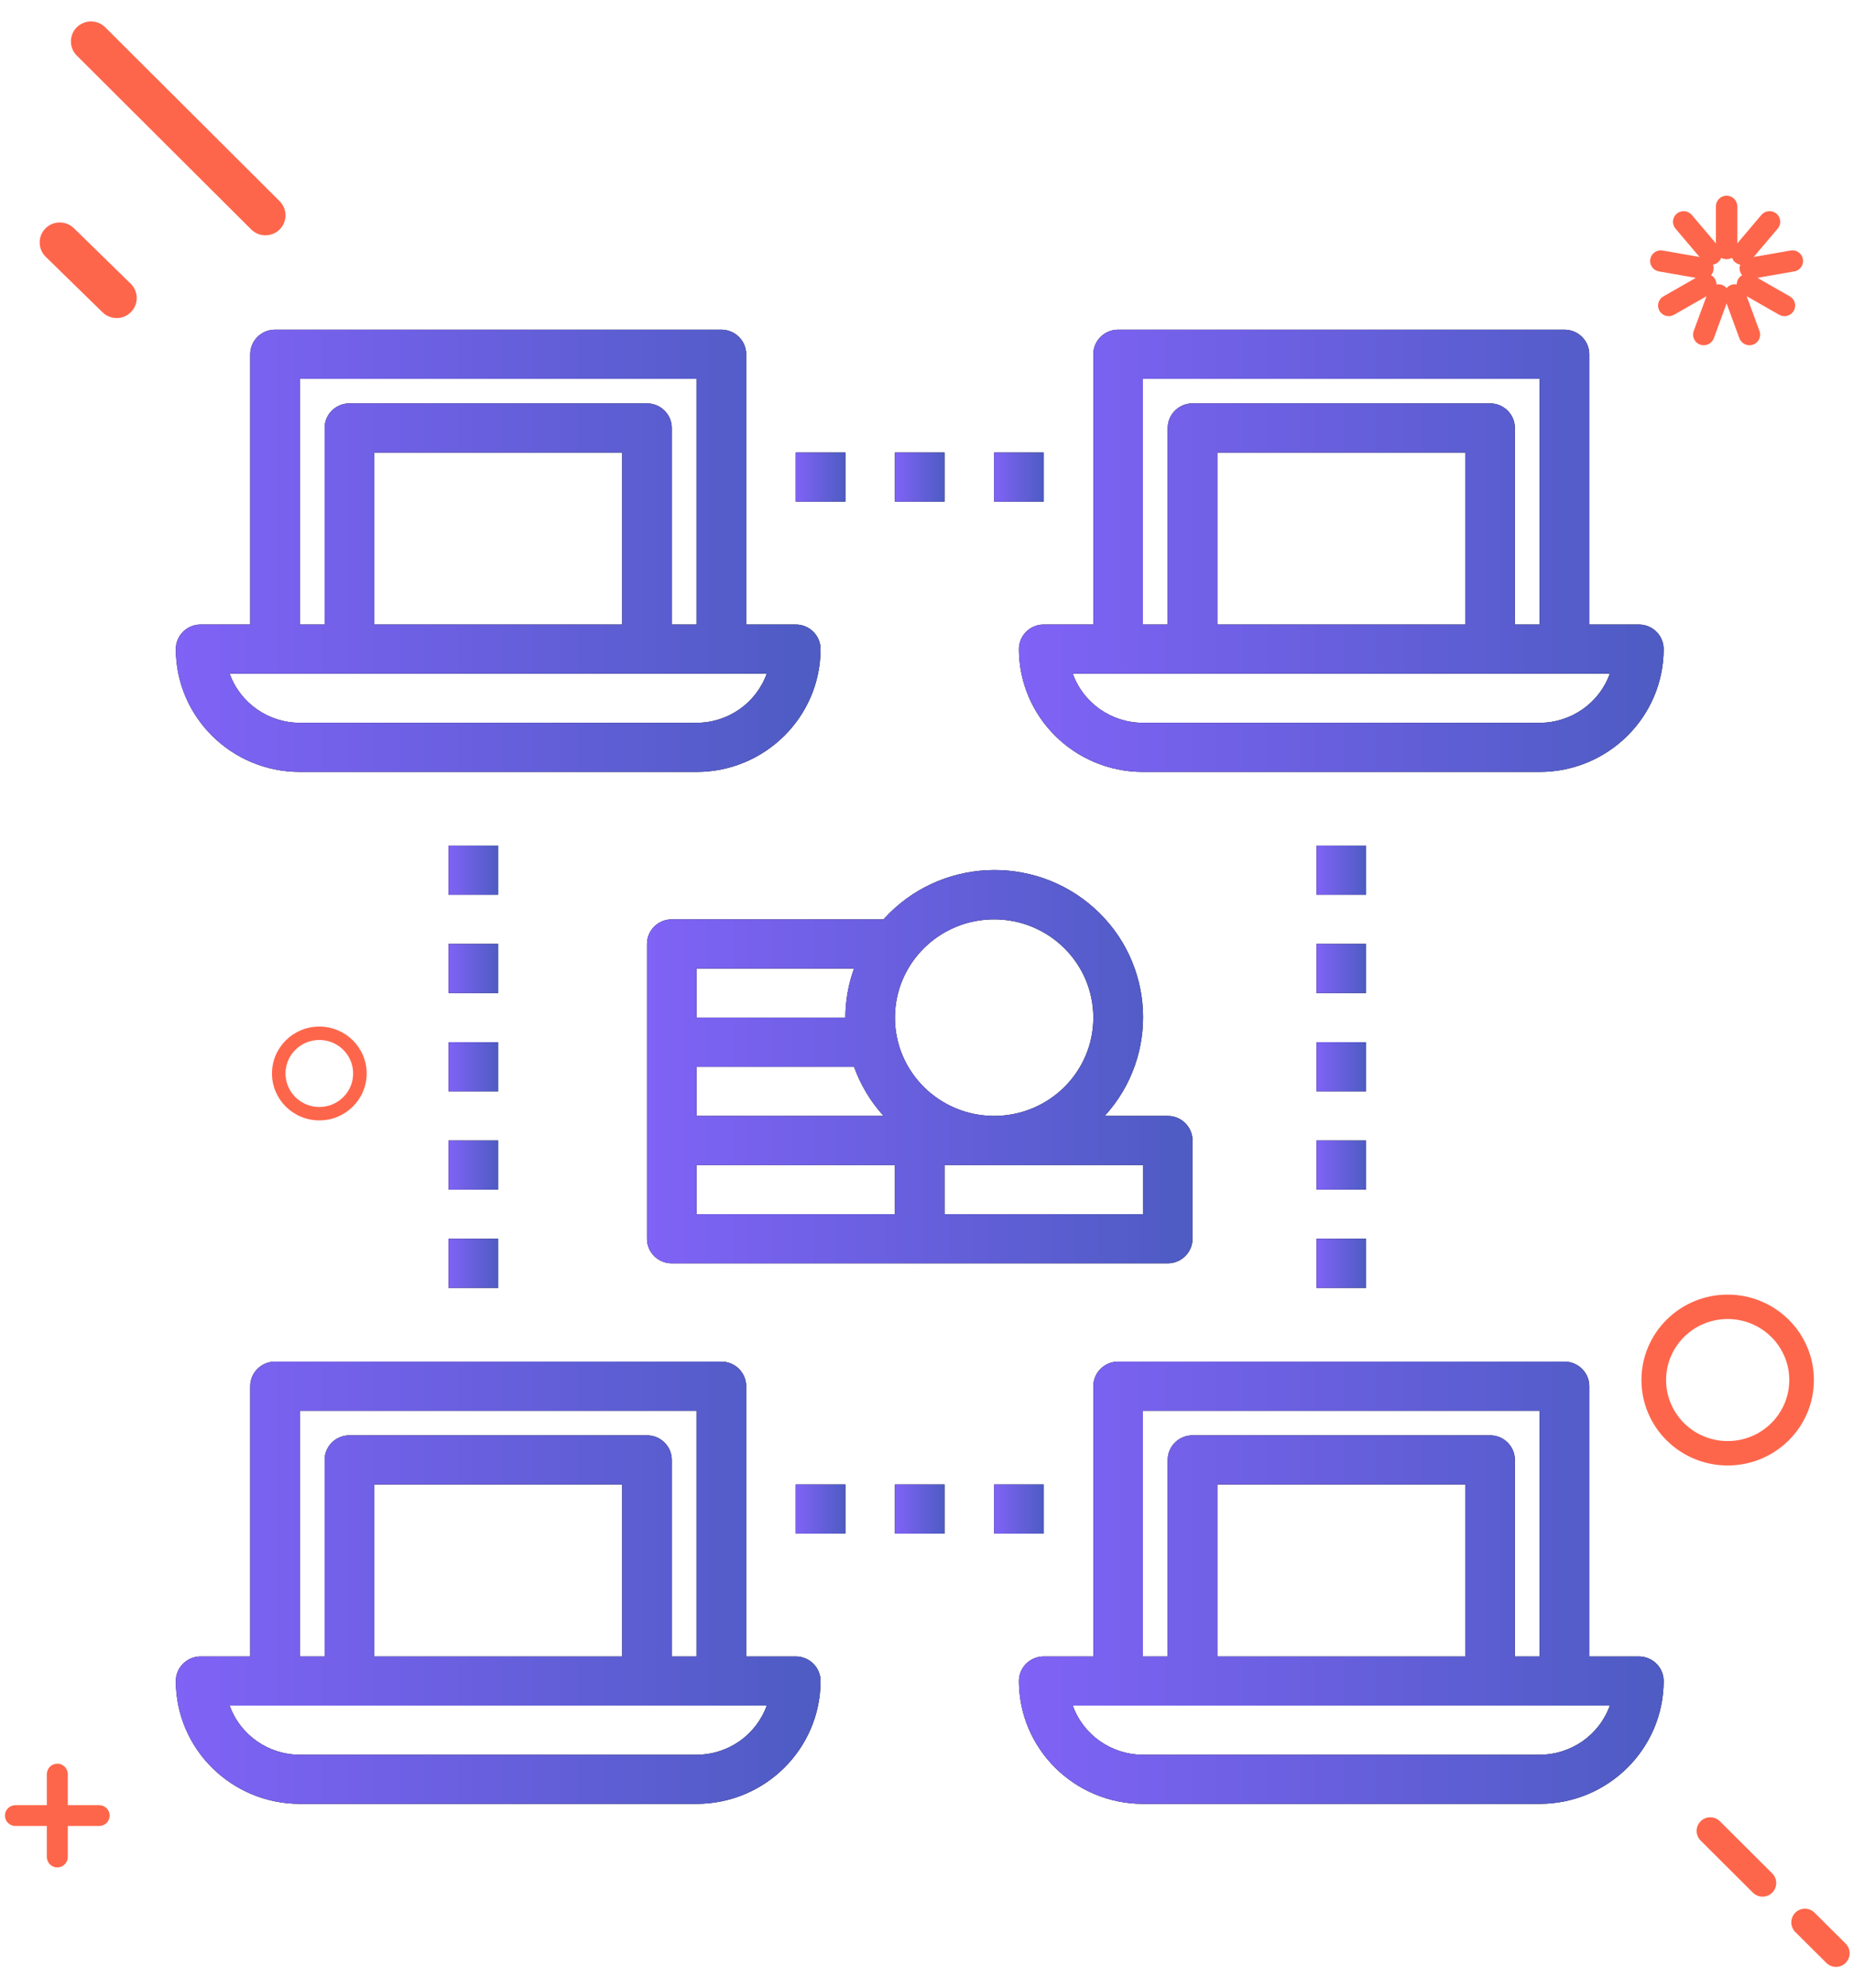<svg width="137" height="147" viewBox="0 0 137 145" fill="none" xmlns="http://www.w3.org/2000/svg">
  <title>[icon] Blockchain projects</title>
  <path fill-rule="evenodd" clip-rule="evenodd"
        d="M5.459 15.867L9.667 19.979C10.249 20.553 10.258 21.49 9.684 22.07C9.396 22.365 9.014 22.513 8.627 22.513C8.253 22.513 7.875 22.375 7.584 22.093L3.376 17.981C2.793 17.406 2.784 16.469 3.358 15.889C3.646 15.594 4.03 15.447 4.416 15.447C4.792 15.447 5.169 15.587 5.459 15.867Z"
        fill="#FE664B"/>
  <path fill-rule="evenodd" clip-rule="evenodd" d="M7.778 1.017L20.675 13.875C21.254 14.452 21.254 15.389 20.675 15.966C20.383 16.253 20.003 16.397 19.623 16.397C19.242 16.397 18.862 16.253 18.574 15.966L5.676 3.108C5.098 2.532 5.098 1.594 5.676 1.017C5.967 0.729 6.347 0.586 6.728 0.586C7.108 0.586 7.488 0.729 7.778 1.017Z" fill="#FE664B"/>
<path fill-rule="evenodd" clip-rule="evenodd" d="M128.446 14.256C128.446 13.82 128.092 13.466 127.655 13.466C127.219 13.466 126.865 13.82 126.865 14.256V16.994L125.086 14.893C124.805 14.561 124.306 14.517 123.972 14.795C123.638 15.073 123.594 15.568 123.875 15.9L125.652 17.998L122.922 17.521C122.495 17.447 122.088 17.732 122.012 18.158C121.936 18.584 122.221 18.99 122.647 19.065L125.379 19.542L122.98 20.914C122.603 21.13 122.475 21.608 122.693 21.983C122.912 22.357 123.394 22.486 123.77 22.271L126.169 20.899L125.224 23.47C125.074 23.879 125.285 24.331 125.695 24.479C126.105 24.627 126.56 24.415 126.71 24.006L127.655 21.433L128.6 24.005C128.75 24.415 129.205 24.627 129.615 24.479C130.025 24.331 130.236 23.879 130.085 23.47L129.14 20.898L131.541 22.271C131.918 22.486 132.4 22.357 132.618 21.982C132.836 21.607 132.708 21.129 132.332 20.914L129.932 19.541L132.664 19.064C133.09 18.989 133.374 18.583 133.298 18.157C133.222 17.731 132.815 17.446 132.389 17.52L129.658 17.997L131.436 15.899C131.717 15.567 131.673 15.072 131.339 14.794C131.005 14.516 130.506 14.56 130.225 14.892L128.446 16.992V14.256ZM128.054 18.057C128.1 18.184 128.179 18.301 128.291 18.394C128.402 18.486 128.531 18.543 128.664 18.565C128.617 18.691 128.603 18.831 128.628 18.973C128.653 19.115 128.715 19.241 128.802 19.344C128.685 19.41 128.583 19.508 128.511 19.633C128.438 19.758 128.403 19.895 128.404 20.029C128.271 20.005 128.129 20.014 127.993 20.063C127.856 20.113 127.741 20.196 127.655 20.3C127.568 20.196 127.454 20.113 127.317 20.064C127.181 20.015 127.04 20.005 126.907 20.029C126.908 19.895 126.874 19.758 126.801 19.633C126.728 19.508 126.626 19.411 126.509 19.344C126.596 19.241 126.657 19.116 126.682 18.974C126.708 18.832 126.693 18.693 126.647 18.567C126.78 18.544 126.908 18.488 127.019 18.395C127.131 18.302 127.211 18.184 127.256 18.057C127.373 18.125 127.51 18.165 127.655 18.165C127.801 18.165 127.937 18.125 128.054 18.057Z" fill="#FE664B"/>
<path fill-rule="evenodd" clip-rule="evenodd" d="M23.609 74.895C21.676 74.895 20.109 76.448 20.109 78.363C20.109 80.278 21.676 81.831 23.609 81.831C25.542 81.831 27.109 80.278 27.109 78.363C27.109 76.448 25.542 74.895 23.609 74.895ZM23.609 75.886C24.99 75.886 26.109 76.995 26.109 78.363C26.109 79.731 24.99 80.84 23.609 80.84C22.229 80.84 21.109 79.731 21.109 78.363C21.109 76.995 22.229 75.886 23.609 75.886Z" fill="#FE664B"/>
<path fill-rule="evenodd" clip-rule="evenodd" d="M135.743 144.413C136.001 144.413 136.262 144.314 136.457 144.116C136.848 143.723 136.848 143.081 136.453 142.69L134.156 140.404C133.763 140.015 133.124 140.011 132.731 140.408C132.34 140.802 132.34 141.443 132.735 141.835L135.032 144.12C135.229 144.314 135.485 144.413 135.743 144.413Z" fill="#FE664B"/>
<path fill-rule="evenodd" clip-rule="evenodd" d="M130.316 139.221C130.574 139.221 130.834 139.122 131.029 138.924C131.421 138.531 131.421 137.892 131.025 137.498L127.158 133.645C126.765 133.256 126.126 133.252 125.732 133.649C125.341 134.042 125.341 134.682 125.736 135.075L129.604 138.928C129.801 139.122 130.058 139.221 130.316 139.221Z" fill="#FE664B"/>
<path fill-rule="evenodd" clip-rule="evenodd" d="M3.463 130.163C3.463 129.735 3.81 129.389 4.237 129.389C4.665 129.389 5.012 129.735 5.012 130.163V132.458H7.342C7.766 132.458 8.109 132.801 8.109 133.226C8.109 133.65 7.766 133.993 7.342 133.993H5.012V136.287C5.012 136.715 4.665 137.061 4.237 137.061C3.81 137.061 3.463 136.715 3.463 136.287V133.993H1.133C0.709 133.993 0.365 133.65 0.365 133.226C0.365 132.801 0.709 132.458 1.133 132.458H3.463V130.163Z" fill="#FE664B"/>
<path fill-rule="evenodd" clip-rule="evenodd" d="M127.734 94.711C124.214 94.711 121.359 97.539 121.359 101.027C121.359 104.516 124.214 107.343 127.734 107.343C131.255 107.343 134.109 104.516 134.109 101.027C134.109 97.539 131.255 94.711 127.734 94.711ZM127.734 96.516C130.249 96.516 132.288 98.535 132.288 101.027C132.288 103.519 130.249 105.539 127.734 105.539C125.22 105.539 123.181 103.519 123.181 101.027C123.181 98.535 125.22 96.516 127.734 96.516Z" fill="#FE664B"/>
<path d="M58.833 121.462H55.167V101.481C55.167 100.478 54.346 99.665 53.333 99.665H20.333C19.321 99.665 18.5 100.478 18.5 101.481V121.462H14.833C13.821 121.462 13 122.275 13 123.279C13.006 128.292 17.107 132.355 22.167 132.361H51.5C56.56 132.355 60.661 128.292 60.667 123.279C60.667 122.275 59.846 121.462 58.833 121.462ZM22.167 103.298H51.5V121.462H49.667V106.93C49.667 105.927 48.846 105.114 47.833 105.114H25.833C24.821 105.114 24 105.927 24 106.93V121.462H22.167V103.298ZM46 108.747V121.462H27.667V108.747H46ZM51.5 128.728H22.167C19.837 128.725 17.76 127.271 16.98 125.095H56.687C55.907 127.271 53.83 128.725 51.5 128.728Z" fill="black"/>
<path d="M58.833 121.462H55.167V101.481C55.167 100.478 54.346 99.665 53.333 99.665H20.333C19.321 99.665 18.5 100.478 18.5 101.481V121.462H14.833C13.821 121.462 13 122.275 13 123.279C13.006 128.292 17.107 132.355 22.167 132.361H51.5C56.56 132.355 60.661 128.292 60.667 123.279C60.667 122.275 59.846 121.462 58.833 121.462ZM22.167 103.298H51.5V121.462H49.667V106.93C49.667 105.927 48.846 105.114 47.833 105.114H25.833C24.821 105.114 24 105.927 24 106.93V121.462H22.167V103.298ZM46 108.747V121.462H27.667V108.747H46ZM51.5 128.728H22.167C19.837 128.725 17.76 127.271 16.98 125.095H56.687C55.907 127.271 53.83 128.725 51.5 128.728Z" fill="url(#paint0_linear)"/>
<path d="M58.833 45.171H55.167V25.19C55.167 24.187 54.346 23.374 53.333 23.374H20.333C19.321 23.374 18.5 24.187 18.5 25.19V45.171H14.833C13.821 45.171 13 45.984 13 46.988C13.006 52.001 17.107 56.064 22.167 56.07H51.5C56.56 56.064 60.661 52.001 60.667 46.988C60.667 45.984 59.846 45.171 58.833 45.171ZM22.167 27.007H51.5V45.171H49.667V30.64C49.667 29.636 48.846 28.823 47.833 28.823H25.833C24.821 28.823 24 29.636 24 30.64V45.171H22.167V27.007ZM46 32.456V45.171H27.667V32.456H46ZM51.5 52.437H22.167C19.837 52.434 17.76 50.98 16.98 48.804H56.687C55.907 50.98 53.83 52.434 51.5 52.437Z" fill="black"/>
<path d="M58.833 45.171H55.167V25.19C55.167 24.187 54.346 23.374 53.333 23.374H20.333C19.321 23.374 18.5 24.187 18.5 25.19V45.171H14.833C13.821 45.171 13 45.984 13 46.988C13.006 52.001 17.107 56.064 22.167 56.07H51.5C56.56 56.064 60.661 52.001 60.667 46.988C60.667 45.984 59.846 45.171 58.833 45.171ZM22.167 27.007H51.5V45.171H49.667V30.64C49.667 29.636 48.846 28.823 47.833 28.823H25.833C24.821 28.823 24 29.636 24 30.64V45.171H22.167V27.007ZM46 32.456V45.171H27.667V32.456H46ZM51.5 52.437H22.167C19.837 52.434 17.76 50.98 16.98 48.804H56.687C55.907 50.98 53.83 52.434 51.5 52.437Z" fill="url(#paint1_linear)"/>
<path d="M121.167 121.462H117.501V101.481C117.501 100.478 116.68 99.665 115.667 99.665H82.667C81.655 99.665 80.834 100.478 80.834 101.481V121.462H77.167C76.155 121.462 75.334 122.275 75.334 123.279C75.34 128.292 79.441 132.355 84.501 132.361H113.834C118.894 132.355 122.995 128.292 123.001 123.279C123.001 122.275 122.18 121.462 121.167 121.462ZM84.501 103.298H113.834V121.462H112.001V106.93C112.001 105.927 111.18 105.114 110.167 105.114H88.167C87.155 105.114 86.334 105.927 86.334 106.93V121.462H84.501V103.298ZM108.334 108.747V121.462H90.001V108.747H108.334ZM113.834 128.728H84.501C82.171 128.725 80.094 127.271 79.314 125.095H119.02C118.241 127.271 116.164 128.725 113.834 128.728Z" fill="black"/>
<path d="M121.167 121.462H117.501V101.481C117.501 100.478 116.68 99.665 115.667 99.665H82.667C81.655 99.665 80.834 100.478 80.834 101.481V121.462H77.167C76.155 121.462 75.334 122.275 75.334 123.279C75.34 128.292 79.441 132.355 84.501 132.361H113.834C118.894 132.355 122.995 128.292 123.001 123.279C123.001 122.275 122.18 121.462 121.167 121.462ZM84.501 103.298H113.834V121.462H112.001V106.93C112.001 105.927 111.18 105.114 110.167 105.114H88.167C87.155 105.114 86.334 105.927 86.334 106.93V121.462H84.501V103.298ZM108.334 108.747V121.462H90.001V108.747H108.334ZM113.834 128.728H84.501C82.171 128.725 80.094 127.271 79.314 125.095H119.02C118.241 127.271 116.164 128.725 113.834 128.728Z" fill="url(#paint2_linear)"/>
<path d="M121.167 45.171H117.501V25.19C117.501 24.187 116.68 23.374 115.667 23.374H82.667C81.655 23.374 80.834 24.187 80.834 25.19V45.171H77.167C76.155 45.171 75.334 45.984 75.334 46.988C75.34 52.001 79.441 56.064 84.501 56.07H113.834C118.894 56.064 122.995 52.001 123.001 46.988C123.001 45.984 122.18 45.171 121.167 45.171ZM84.501 27.007H113.834V45.171H112.001V30.64C112.001 29.636 111.18 28.823 110.167 28.823H88.167C87.155 28.823 86.334 29.636 86.334 30.64V45.171H84.501V27.007ZM108.334 32.456V45.171H90.001V32.456H108.334ZM113.834 52.437H84.501C82.171 52.434 80.094 50.98 79.314 48.804H119.02C118.241 50.98 116.164 52.434 113.834 52.437Z" fill="black"/>
<path d="M121.167 45.171H117.501V25.19C117.501 24.187 116.68 23.374 115.667 23.374H82.667C81.655 23.374 80.834 24.187 80.834 25.19V45.171H77.167C76.155 45.171 75.334 45.984 75.334 46.988C75.34 52.001 79.441 56.064 84.501 56.07H113.834C118.894 56.064 122.995 52.001 123.001 46.988C123.001 45.984 122.18 45.171 121.167 45.171ZM84.501 27.007H113.834V45.171H112.001V30.64C112.001 29.636 111.18 28.823 110.167 28.823H88.167C87.155 28.823 86.334 29.636 86.334 30.64V45.171H84.501V27.007ZM108.334 32.456V45.171H90.001V32.456H108.334ZM113.834 52.437H84.501C82.171 52.434 80.094 50.98 79.314 48.804H119.02C118.241 50.98 116.164 52.434 113.834 52.437Z" fill="url(#paint3_linear)"/>
<path d="M86.334 81.5H81.677C85.744 77.041 85.392 70.159 80.891 66.13C76.39 62.101 69.444 62.45 65.378 66.909C65.36 66.929 65.342 66.949 65.324 66.969H49.667C48.655 66.969 47.834 67.782 47.834 68.785V90.582C47.834 91.586 48.655 92.399 49.667 92.399H86.334C87.346 92.399 88.167 91.586 88.167 90.582V83.317C88.167 82.314 87.346 81.5 86.334 81.5ZM51.501 70.602H63.142C62.721 71.767 62.504 72.996 62.501 74.234H51.501V70.602ZM51.501 77.867H63.142C63.623 79.208 64.365 80.442 65.324 81.5H51.501V77.867ZM66.167 88.766H51.501V85.133H66.167V88.766ZM66.167 74.234C66.167 70.222 69.451 66.969 73.501 66.969C77.551 66.969 80.834 70.222 80.834 74.234C80.834 78.247 77.551 81.5 73.501 81.5C69.451 81.5 66.167 78.247 66.167 74.234ZM84.501 88.766H69.834V85.133H84.501V88.766Z" fill="black"/>
<path d="M86.334 81.5H81.677C85.744 77.041 85.392 70.159 80.891 66.13C76.39 62.101 69.444 62.45 65.378 66.909C65.36 66.929 65.342 66.949 65.324 66.969H49.667C48.655 66.969 47.834 67.782 47.834 68.785V90.582C47.834 91.586 48.655 92.399 49.667 92.399H86.334C87.346 92.399 88.167 91.586 88.167 90.582V83.317C88.167 82.314 87.346 81.5 86.334 81.5ZM51.501 70.602H63.142C62.721 71.767 62.504 72.996 62.501 74.234H51.501V70.602ZM51.501 77.867H63.142C63.623 79.208 64.365 80.442 65.324 81.5H51.501V77.867ZM66.167 88.766H51.501V85.133H66.167V88.766ZM66.167 74.234C66.167 70.222 69.451 66.969 73.501 66.969C77.551 66.969 80.834 70.222 80.834 74.234C80.834 78.247 77.551 81.5 73.501 81.5C69.451 81.5 66.167 78.247 66.167 74.234ZM84.501 88.766H69.834V85.133H84.501V88.766Z" fill="url(#paint4_linear)"/>
<path d="M62.501 32.456H58.834V36.089H62.501V32.456Z" fill="black"/>
<path d="M62.501 32.456H58.834V36.089H62.501V32.456Z" fill="url(#paint5_linear)"/>
<path d="M77.167 32.456H73.5V36.089H77.167V32.456Z" fill="black"/>
<path d="M77.167 32.456H73.5V36.089H77.167V32.456Z" fill="url(#paint6_linear)"/>
<path d="M69.833 32.456H66.166V36.089H69.833V32.456Z" fill="black"/>
<path d="M69.833 32.456H66.166V36.089H69.833V32.456Z" fill="url(#paint7_linear)"/>
<path d="M36.833 61.519H33.166V65.152H36.833V61.519Z" fill="black"/>
<path d="M36.833 61.519H33.166V65.152H36.833V61.519Z" fill="url(#paint8_linear)"/>
<path d="M36.833 68.785H33.166V72.418H36.833V68.785Z" fill="black"/>
<path d="M36.833 68.785H33.166V72.418H36.833V68.785Z" fill="url(#paint9_linear)"/>
<path d="M36.833 90.582H33.166V94.215H36.833V90.582Z" fill="black"/>
<path d="M36.833 90.582H33.166V94.215H36.833V90.582Z" fill="url(#paint10_linear)"/>
<path d="M36.833 76.051H33.166V79.684H36.833V76.051Z" fill="black"/>
<path d="M36.833 76.051H33.166V79.684H36.833V76.051Z" fill="url(#paint11_linear)"/>
<path d="M36.833 83.317H33.166V86.949H36.833V83.317Z" fill="black"/>
<path d="M36.833 83.317H33.166V86.949H36.833V83.317Z" fill="url(#paint12_linear)"/>
<path d="M62.501 108.747H58.834V112.38H62.501V108.747Z" fill="black"/>
<path d="M62.501 108.747H58.834V112.38H62.501V108.747Z" fill="url(#paint13_linear)"/>
<path d="M69.833 108.747H66.166V112.38H69.833V108.747Z" fill="black"/>
<path d="M69.833 108.747H66.166V112.38H69.833V108.747Z" fill="url(#paint14_linear)"/>
<path d="M77.167 108.747H73.5V112.38H77.167V108.747Z" fill="black"/>
<path d="M77.167 108.747H73.5V112.38H77.167V108.747Z" fill="url(#paint15_linear)"/>
<path d="M101.001 83.317H97.334V86.949H101.001V83.317Z" fill="black"/>
<path d="M101.001 83.317H97.334V86.949H101.001V83.317Z" fill="url(#paint16_linear)"/>
<path d="M101.001 76.051H97.334V79.684H101.001V76.051Z" fill="black"/>
<path d="M101.001 76.051H97.334V79.684H101.001V76.051Z" fill="url(#paint17_linear)"/>
<path d="M101.001 68.785H97.334V72.418H101.001V68.785Z" fill="black"/>
<path d="M101.001 68.785H97.334V72.418H101.001V68.785Z" fill="url(#paint18_linear)"/>
<path d="M101.001 61.519H97.334V65.152H101.001V61.519Z" fill="black"/>
<path d="M101.001 61.519H97.334V65.152H101.001V61.519Z" fill="url(#paint19_linear)"/>
<path d="M101.001 90.582H97.334V94.215H101.001V90.582Z" fill="black"/>
<path d="M101.001 90.582H97.334V94.215H101.001V90.582Z" fill="url(#paint20_linear)"/>
<defs>
<linearGradient id="paint0_linear" x1="10.14" y1="121.079" x2="65.91" y2="121.079" gradientUnits="userSpaceOnUse">
<stop stop-color="#8363F9"/>
<stop offset="1" stop-color="#485BBD"/>
</linearGradient>
<linearGradient id="paint1_linear" x1="10.14" y1="44.788" x2="65.91" y2="44.788" gradientUnits="userSpaceOnUse">
<stop stop-color="#8363F9"/>
<stop offset="1" stop-color="#485BBD"/>
</linearGradient>
<linearGradient id="paint2_linear" x1="72.474" y1="121.079" x2="128.244" y2="121.079" gradientUnits="userSpaceOnUse">
<stop stop-color="#8363F9"/>
<stop offset="1" stop-color="#485BBD"/>
</linearGradient>
<linearGradient id="paint3_linear" x1="72.474" y1="44.788" x2="128.244" y2="44.788" gradientUnits="userSpaceOnUse">
<stop stop-color="#8363F9"/>
<stop offset="1" stop-color="#485BBD"/>
</linearGradient>
<linearGradient id="paint4_linear" x1="45.414" y1="82.366" x2="92.604" y2="82.366" gradientUnits="userSpaceOnUse">
<stop stop-color="#8363F9"/>
<stop offset="1" stop-color="#485BBD"/>
</linearGradient>
<linearGradient id="paint5_linear" x1="58.614" y1="34.835" x2="62.904" y2="34.835" gradientUnits="userSpaceOnUse">
<stop stop-color="#8363F9"/>
<stop offset="1" stop-color="#485BBD"/>
</linearGradient>
<linearGradient id="paint6_linear" x1="73.28" y1="34.835" x2="77.57" y2="34.835" gradientUnits="userSpaceOnUse">
<stop stop-color="#8363F9"/>
<stop offset="1" stop-color="#485BBD"/>
</linearGradient>
<linearGradient id="paint7_linear" x1="65.946" y1="34.835" x2="70.236" y2="34.835" gradientUnits="userSpaceOnUse">
<stop stop-color="#8363F9"/>
<stop offset="1" stop-color="#485BBD"/>
</linearGradient>
<linearGradient id="paint8_linear" x1="32.946" y1="63.898" x2="37.236" y2="63.898" gradientUnits="userSpaceOnUse">
<stop stop-color="#8363F9"/>
<stop offset="1" stop-color="#485BBD"/>
</linearGradient>
<linearGradient id="paint9_linear" x1="32.946" y1="71.164" x2="37.236" y2="71.164" gradientUnits="userSpaceOnUse">
<stop stop-color="#8363F9"/>
<stop offset="1" stop-color="#485BBD"/>
</linearGradient>
<linearGradient id="paint10_linear" x1="32.946" y1="92.962" x2="37.236" y2="92.962" gradientUnits="userSpaceOnUse">
<stop stop-color="#8363F9"/>
<stop offset="1" stop-color="#485BBD"/>
</linearGradient>
<linearGradient id="paint11_linear" x1="32.946" y1="78.43" x2="37.236" y2="78.43" gradientUnits="userSpaceOnUse">
<stop stop-color="#8363F9"/>
<stop offset="1" stop-color="#485BBD"/>
</linearGradient>
<linearGradient id="paint12_linear" x1="32.946" y1="85.696" x2="37.236" y2="85.696" gradientUnits="userSpaceOnUse">
<stop stop-color="#8363F9"/>
<stop offset="1" stop-color="#485BBD"/>
</linearGradient>
<linearGradient id="paint13_linear" x1="58.614" y1="111.126" x2="62.904" y2="111.126" gradientUnits="userSpaceOnUse">
<stop stop-color="#8363F9"/>
<stop offset="1" stop-color="#485BBD"/>
</linearGradient>
<linearGradient id="paint14_linear" x1="65.946" y1="111.126" x2="70.236" y2="111.126" gradientUnits="userSpaceOnUse">
<stop stop-color="#8363F9"/>
<stop offset="1" stop-color="#485BBD"/>
</linearGradient>
<linearGradient id="paint15_linear" x1="73.28" y1="111.126" x2="77.57" y2="111.126" gradientUnits="userSpaceOnUse">
<stop stop-color="#8363F9"/>
<stop offset="1" stop-color="#485BBD"/>
</linearGradient>
<linearGradient id="paint16_linear" x1="97.114" y1="85.696" x2="101.404" y2="85.696" gradientUnits="userSpaceOnUse">
<stop stop-color="#8363F9"/>
<stop offset="1" stop-color="#485BBD"/>
</linearGradient>
<linearGradient id="paint17_linear" x1="97.114" y1="78.43" x2="101.404" y2="78.43" gradientUnits="userSpaceOnUse">
<stop stop-color="#8363F9"/>
<stop offset="1" stop-color="#485BBD"/>
</linearGradient>
<linearGradient id="paint18_linear" x1="97.114" y1="71.164" x2="101.404" y2="71.164" gradientUnits="userSpaceOnUse">
<stop stop-color="#8363F9"/>
<stop offset="1" stop-color="#485BBD"/>
</linearGradient>
<linearGradient id="paint19_linear" x1="97.114" y1="63.898" x2="101.404" y2="63.898" gradientUnits="userSpaceOnUse">
<stop stop-color="#8363F9"/>
<stop offset="1" stop-color="#485BBD"/>
</linearGradient>
<linearGradient id="paint20_linear" x1="97.114" y1="92.962" x2="101.404" y2="92.962" gradientUnits="userSpaceOnUse">
<stop stop-color="#8363F9"/>
<stop offset="1" stop-color="#485BBD"/>
</linearGradient>
</defs>
</svg>
